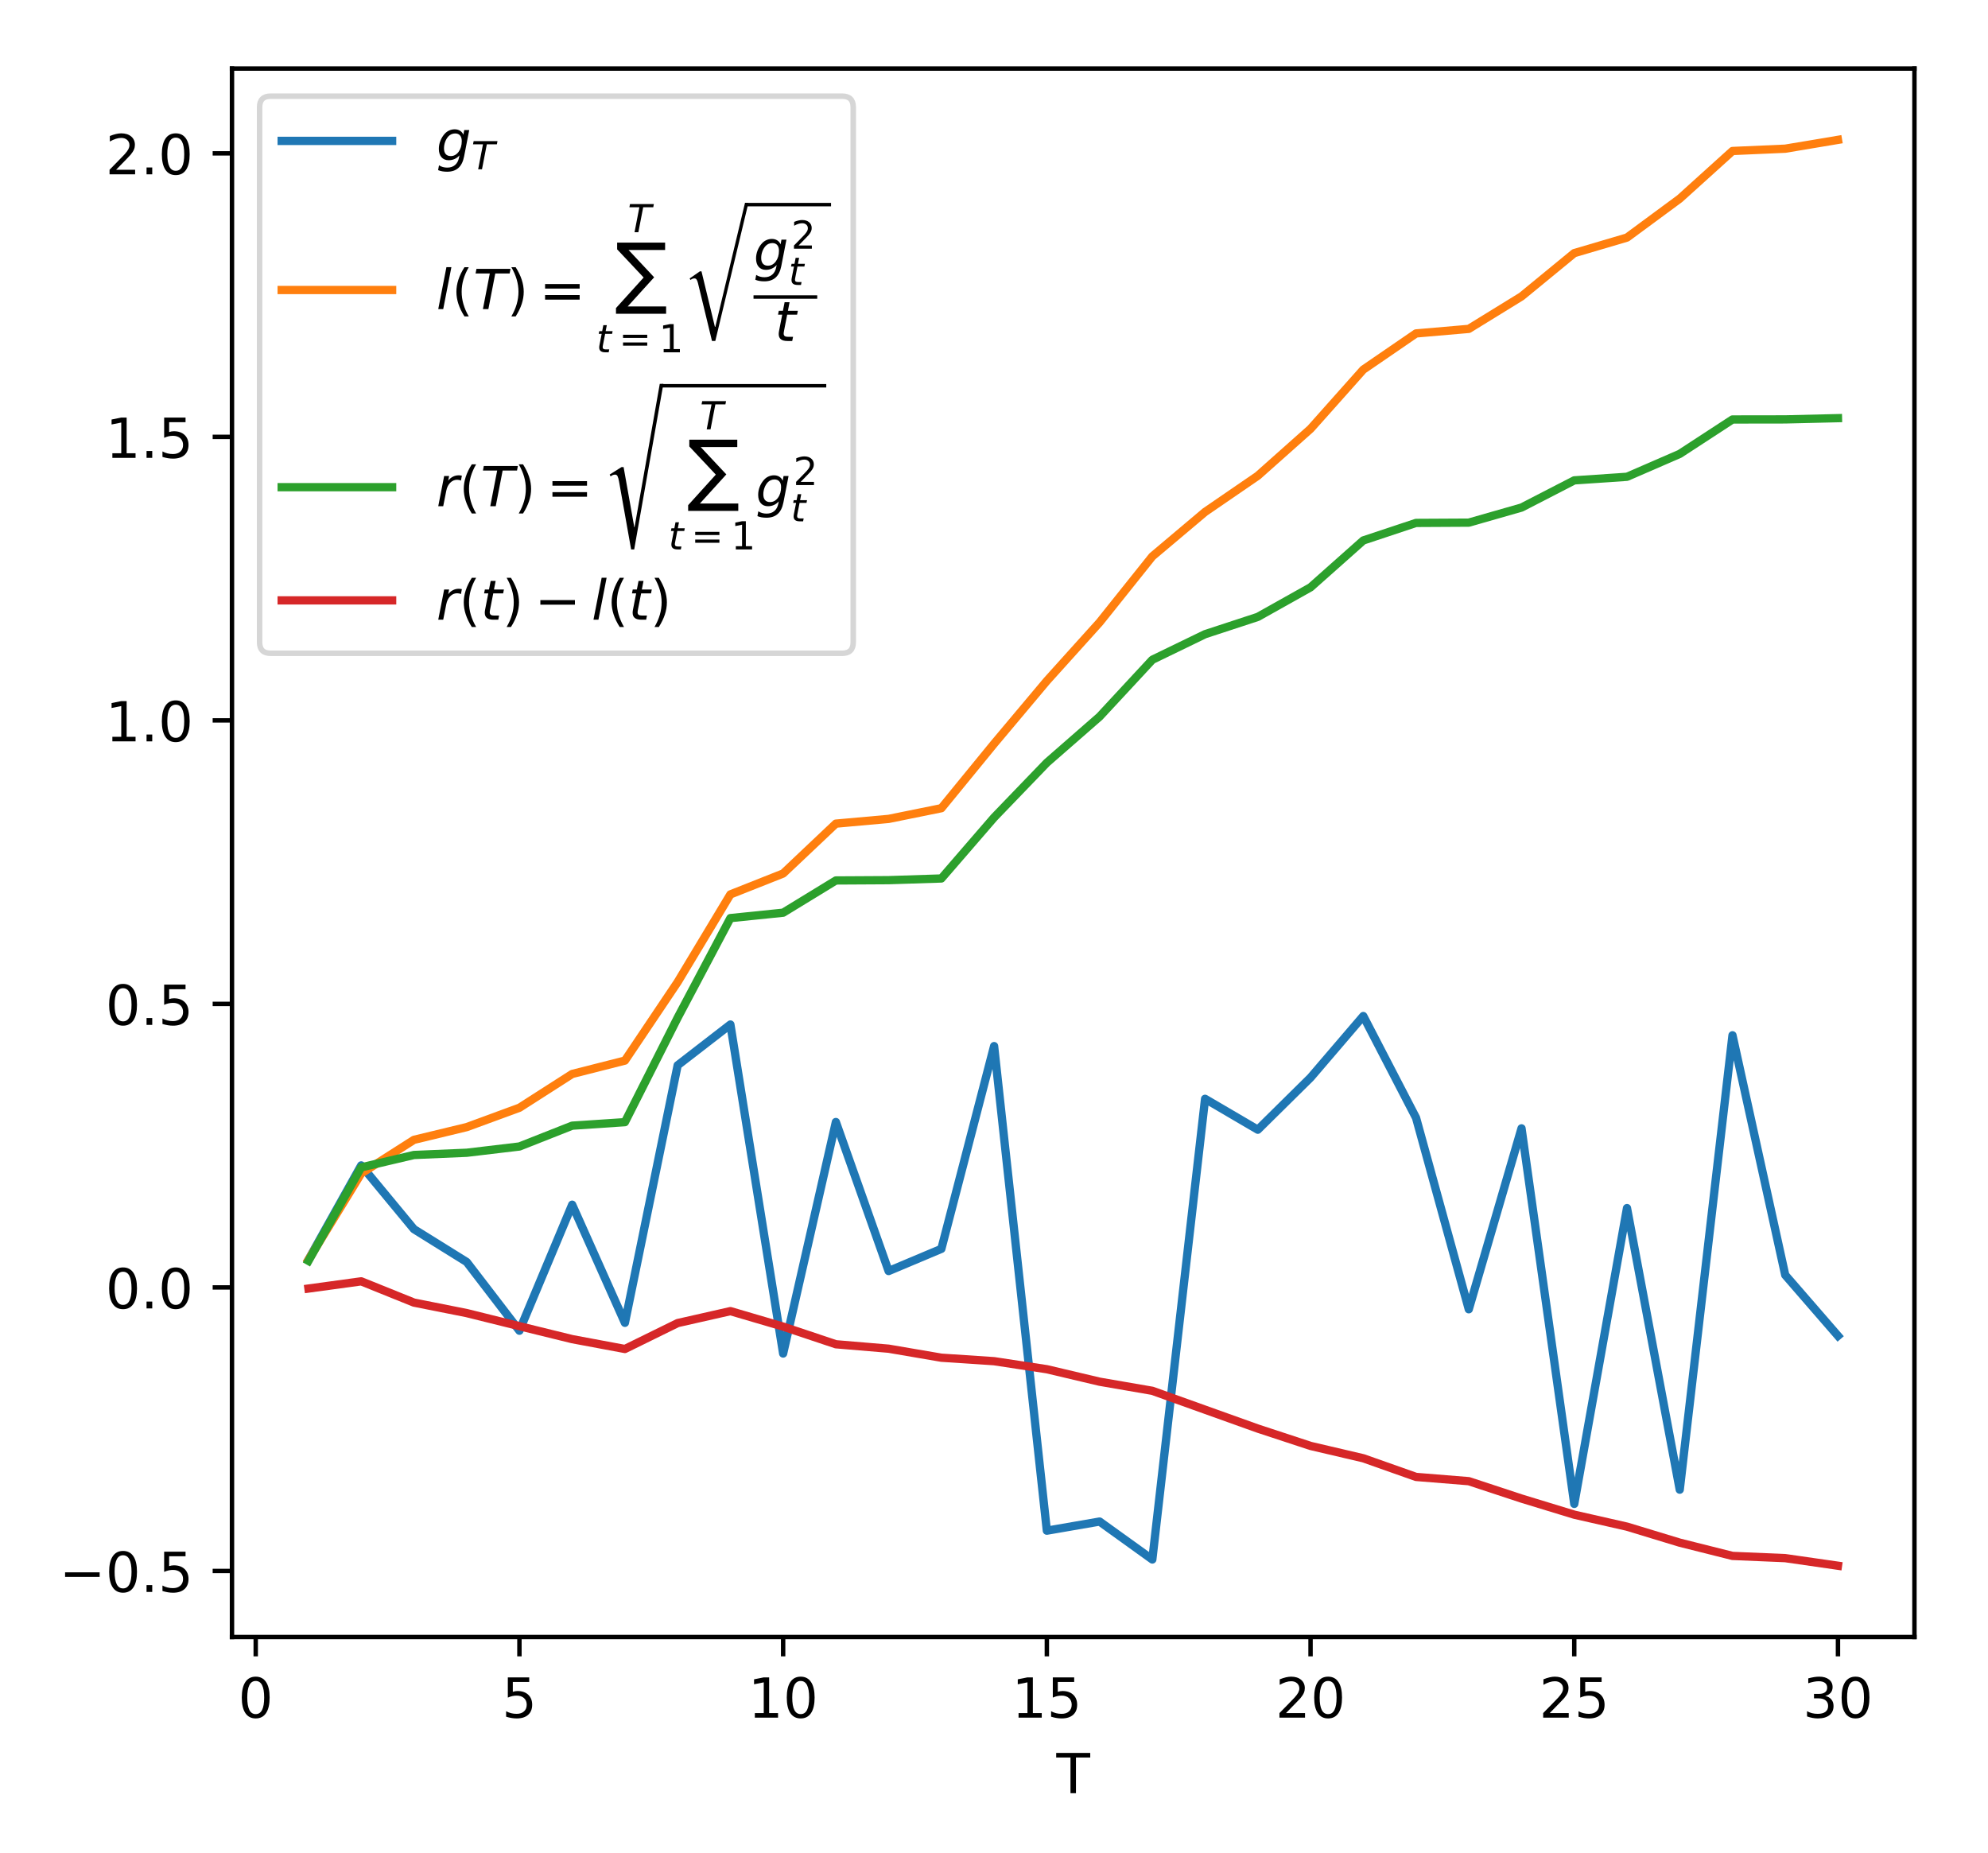 <?xml version="1.0" encoding="utf-8" standalone="no"?>
<!DOCTYPE svg PUBLIC "-//W3C//DTD SVG 1.1//EN"
  "http://www.w3.org/Graphics/SVG/1.1/DTD/svg11.dtd">
<!-- Created with matplotlib (https://matplotlib.org/) -->
<svg height="335.52pt" version="1.1" viewBox="0 0 360 335.52" width="360pt" xmlns="http://www.w3.org/2000/svg" xmlns:xlink="http://www.w3.org/1999/xlink">
 <defs>
  <style type="text/css">
*{stroke-linecap:butt;stroke-linejoin:round;}
  </style>
 </defs>
 <g id="figure_1">
  <g id="patch_1">
   <path d="M 0 335.52 
L 360 335.52 
L 360 0 
L 0 0 
z
" style="fill:#ffffff;"/>
  </g>
  <g id="axes_1">
   <g id="patch_2">
    <path d="M 42.01 296.413 
L 346.68 296.413 
L 346.68 12.414 
L 42.01 12.414 
z
" style="fill:#ffffff;"/>
   </g>
   <g id="matplotlib.axis_1">
    <g id="xtick_1">
     <g id="line2d_1">
      <defs>
       <path d="M 0 0 
L 0 3.5 
" id="m2469b05b66" style="stroke:#000000;stroke-width:0.8;"/>
      </defs>
      <g>
       <use style="stroke:#000000;stroke-width:0.8;" x="46.308" xlink:href="#m2469b05b66" y="296.413"/>
      </g>
     </g>
     <g id="text_1">
      <!-- 0 -->
      <defs>
       <path d="M 31.781 66.406 
Q 24.172 66.406 20.328 58.906 
Q 16.5 51.422 16.5 36.375 
Q 16.5 21.391 20.328 13.891 
Q 24.172 6.391 31.781 6.391 
Q 39.453 6.391 43.281 13.891 
Q 47.125 21.391 47.125 36.375 
Q 47.125 51.422 43.281 58.906 
Q 39.453 66.406 31.781 66.406 
z
M 31.781 74.219 
Q 44.047 74.219 50.516 64.516 
Q 56.984 54.828 56.984 36.375 
Q 56.984 17.969 50.516 8.266 
Q 44.047 -1.422 31.781 -1.422 
Q 19.531 -1.422 13.062 8.266 
Q 6.594 17.969 6.594 36.375 
Q 6.594 54.828 13.062 64.516 
Q 19.531 74.219 31.781 74.219 
z
" id="DejaVuSans-48"/>
      </defs>
      <g transform="translate(43.127 311.012)scale(0.1 -0.1)">
       <use xlink:href="#DejaVuSans-48"/>
      </g>
     </g>
    </g>
    <g id="xtick_2">
     <g id="line2d_2">
      <g>
       <use style="stroke:#000000;stroke-width:0.8;" x="94.062" xlink:href="#m2469b05b66" y="296.413"/>
      </g>
     </g>
     <g id="text_2">
      <!-- 5 -->
      <defs>
       <path d="M 10.797 72.906 
L 49.516 72.906 
L 49.516 64.594 
L 19.828 64.594 
L 19.828 46.734 
Q 21.969 47.469 24.109 47.828 
Q 26.266 48.188 28.422 48.188 
Q 40.625 48.188 47.75 41.5 
Q 54.891 34.812 54.891 23.391 
Q 54.891 11.625 47.562 5.094 
Q 40.234 -1.422 26.906 -1.422 
Q 22.312 -1.422 17.547 -0.641 
Q 12.797 0.141 7.719 1.703 
L 7.719 11.625 
Q 12.109 9.234 16.797 8.062 
Q 21.484 6.891 26.703 6.891 
Q 35.156 6.891 40.078 11.328 
Q 45.016 15.766 45.016 23.391 
Q 45.016 31 40.078 35.438 
Q 35.156 39.891 26.703 39.891 
Q 22.75 39.891 18.812 39.016 
Q 14.891 38.141 10.797 36.281 
z
" id="DejaVuSans-53"/>
      </defs>
      <g transform="translate(90.881 311.012)scale(0.1 -0.1)">
       <use xlink:href="#DejaVuSans-53"/>
      </g>
     </g>
    </g>
    <g id="xtick_3">
     <g id="line2d_3">
      <g>
       <use style="stroke:#000000;stroke-width:0.8;" x="141.816" xlink:href="#m2469b05b66" y="296.413"/>
      </g>
     </g>
     <g id="text_3">
      <!-- 10 -->
      <defs>
       <path d="M 12.406 8.297 
L 28.516 8.297 
L 28.516 63.922 
L 10.984 60.406 
L 10.984 69.391 
L 28.422 72.906 
L 38.281 72.906 
L 38.281 8.297 
L 54.391 8.297 
L 54.391 0 
L 12.406 0 
z
" id="DejaVuSans-49"/>
      </defs>
      <g transform="translate(135.453 311.012)scale(0.1 -0.1)">
       <use xlink:href="#DejaVuSans-49"/>
       <use x="63.623" xlink:href="#DejaVuSans-48"/>
      </g>
     </g>
    </g>
    <g id="xtick_4">
     <g id="line2d_4">
      <g>
       <use style="stroke:#000000;stroke-width:0.8;" x="189.57" xlink:href="#m2469b05b66" y="296.413"/>
      </g>
     </g>
     <g id="text_4">
      <!-- 15 -->
      <g transform="translate(183.207 311.012)scale(0.1 -0.1)">
       <use xlink:href="#DejaVuSans-49"/>
       <use x="63.623" xlink:href="#DejaVuSans-53"/>
      </g>
     </g>
    </g>
    <g id="xtick_5">
     <g id="line2d_5">
      <g>
       <use style="stroke:#000000;stroke-width:0.8;" x="237.324" xlink:href="#m2469b05b66" y="296.413"/>
      </g>
     </g>
     <g id="text_5">
      <!-- 20 -->
      <defs>
       <path d="M 19.188 8.297 
L 53.609 8.297 
L 53.609 0 
L 7.328 0 
L 7.328 8.297 
Q 12.938 14.109 22.625 23.891 
Q 32.328 33.688 34.812 36.531 
Q 39.547 41.844 41.422 45.531 
Q 43.312 49.219 43.312 52.781 
Q 43.312 58.594 39.234 62.25 
Q 35.156 65.922 28.609 65.922 
Q 23.969 65.922 18.812 64.312 
Q 13.672 62.703 7.812 59.422 
L 7.812 69.391 
Q 13.766 71.781 18.938 73 
Q 24.125 74.219 28.422 74.219 
Q 39.75 74.219 46.484 68.547 
Q 53.219 62.891 53.219 53.422 
Q 53.219 48.922 51.531 44.891 
Q 49.859 40.875 45.406 35.406 
Q 44.188 33.984 37.641 27.219 
Q 31.109 20.453 19.188 8.297 
z
" id="DejaVuSans-50"/>
      </defs>
      <g transform="translate(230.961 311.012)scale(0.1 -0.1)">
       <use xlink:href="#DejaVuSans-50"/>
       <use x="63.623" xlink:href="#DejaVuSans-48"/>
      </g>
     </g>
    </g>
    <g id="xtick_6">
     <g id="line2d_6">
      <g>
       <use style="stroke:#000000;stroke-width:0.8;" x="285.077" xlink:href="#m2469b05b66" y="296.413"/>
      </g>
     </g>
     <g id="text_6">
      <!-- 25 -->
      <g transform="translate(278.715 311.012)scale(0.1 -0.1)">
       <use xlink:href="#DejaVuSans-50"/>
       <use x="63.623" xlink:href="#DejaVuSans-53"/>
      </g>
     </g>
    </g>
    <g id="xtick_7">
     <g id="line2d_7">
      <g>
       <use style="stroke:#000000;stroke-width:0.8;" x="332.831" xlink:href="#m2469b05b66" y="296.413"/>
      </g>
     </g>
     <g id="text_7">
      <!-- 30 -->
      <defs>
       <path d="M 40.578 39.312 
Q 47.656 37.797 51.625 33 
Q 55.609 28.219 55.609 21.188 
Q 55.609 10.406 48.188 4.484 
Q 40.766 -1.422 27.094 -1.422 
Q 22.516 -1.422 17.656 -0.516 
Q 12.797 0.391 7.625 2.203 
L 7.625 11.719 
Q 11.719 9.328 16.594 8.109 
Q 21.484 6.891 26.812 6.891 
Q 36.078 6.891 40.938 10.547 
Q 45.797 14.203 45.797 21.188 
Q 45.797 27.641 41.281 31.266 
Q 36.766 34.906 28.719 34.906 
L 20.219 34.906 
L 20.219 43.016 
L 29.109 43.016 
Q 36.375 43.016 40.234 45.922 
Q 44.094 48.828 44.094 54.297 
Q 44.094 59.906 40.109 62.906 
Q 36.141 65.922 28.719 65.922 
Q 24.656 65.922 20.016 65.031 
Q 15.375 64.156 9.812 62.312 
L 9.812 71.094 
Q 15.438 72.656 20.344 73.438 
Q 25.25 74.219 29.594 74.219 
Q 40.828 74.219 47.359 69.109 
Q 53.906 64.016 53.906 55.328 
Q 53.906 49.266 50.438 45.094 
Q 46.969 40.922 40.578 39.312 
z
" id="DejaVuSans-51"/>
      </defs>
      <g transform="translate(326.469 311.012)scale(0.1 -0.1)">
       <use xlink:href="#DejaVuSans-51"/>
       <use x="63.623" xlink:href="#DejaVuSans-48"/>
      </g>
     </g>
    </g>
    <g id="text_8">
     <!-- T -->
     <defs>
      <path d="M -0.297 72.906 
L 61.375 72.906 
L 61.375 64.594 
L 35.5 64.594 
L 35.5 0 
L 25.594 0 
L 25.594 64.594 
L -0.297 64.594 
z
" id="DejaVuSans-84"/>
     </defs>
     <g transform="translate(191.291 324.69)scale(0.1 -0.1)">
      <use xlink:href="#DejaVuSans-84"/>
     </g>
    </g>
   </g>
   <g id="matplotlib.axis_2">
    <g id="ytick_1">
     <g id="line2d_8">
      <defs>
       <path d="M 0 0 
L -3.5 0 
" id="mfe57fc68f0" style="stroke:#000000;stroke-width:0.8;"/>
      </defs>
      <g>
       <use style="stroke:#000000;stroke-width:0.8;" x="42.01" xlink:href="#mfe57fc68f0" y="284.45"/>
      </g>
     </g>
     <g id="text_9">
      <!-- −0.5 -->
      <defs>
       <path d="M 10.594 35.5 
L 73.188 35.5 
L 73.188 27.203 
L 10.594 27.203 
z
" id="DejaVuSans-8722"/>
       <path d="M 10.688 12.406 
L 21 12.406 
L 21 0 
L 10.688 0 
z
" id="DejaVuSans-46"/>
      </defs>
      <g transform="translate(10.727 288.25)scale(0.1 -0.1)">
       <use xlink:href="#DejaVuSans-8722"/>
       <use x="83.789" xlink:href="#DejaVuSans-48"/>
       <use x="147.412" xlink:href="#DejaVuSans-46"/>
       <use x="179.199" xlink:href="#DejaVuSans-53"/>
      </g>
     </g>
    </g>
    <g id="ytick_2">
     <g id="line2d_9">
      <g>
       <use style="stroke:#000000;stroke-width:0.8;" x="42.01" xlink:href="#mfe57fc68f0" y="233.113"/>
      </g>
     </g>
     <g id="text_10">
      <!-- 0.0 -->
      <g transform="translate(19.107 236.913)scale(0.1 -0.1)">
       <use xlink:href="#DejaVuSans-48"/>
       <use x="63.623" xlink:href="#DejaVuSans-46"/>
       <use x="95.41" xlink:href="#DejaVuSans-48"/>
      </g>
     </g>
    </g>
    <g id="ytick_3">
     <g id="line2d_10">
      <g>
       <use style="stroke:#000000;stroke-width:0.8;" x="42.01" xlink:href="#mfe57fc68f0" y="181.776"/>
      </g>
     </g>
     <g id="text_11">
      <!-- 0.5 -->
      <g transform="translate(19.107 185.576)scale(0.1 -0.1)">
       <use xlink:href="#DejaVuSans-48"/>
       <use x="63.623" xlink:href="#DejaVuSans-46"/>
       <use x="95.41" xlink:href="#DejaVuSans-53"/>
      </g>
     </g>
    </g>
    <g id="ytick_4">
     <g id="line2d_11">
      <g>
       <use style="stroke:#000000;stroke-width:0.8;" x="42.01" xlink:href="#mfe57fc68f0" y="130.44"/>
      </g>
     </g>
     <g id="text_12">
      <!-- 1.0 -->
      <g transform="translate(19.107 134.239)scale(0.1 -0.1)">
       <use xlink:href="#DejaVuSans-49"/>
       <use x="63.623" xlink:href="#DejaVuSans-46"/>
       <use x="95.41" xlink:href="#DejaVuSans-48"/>
      </g>
     </g>
    </g>
    <g id="ytick_5">
     <g id="line2d_12">
      <g>
       <use style="stroke:#000000;stroke-width:0.8;" x="42.01" xlink:href="#mfe57fc68f0" y="79.103"/>
      </g>
     </g>
     <g id="text_13">
      <!-- 1.5 -->
      <g transform="translate(19.107 82.902)scale(0.1 -0.1)">
       <use xlink:href="#DejaVuSans-49"/>
       <use x="63.623" xlink:href="#DejaVuSans-46"/>
       <use x="95.41" xlink:href="#DejaVuSans-53"/>
      </g>
     </g>
    </g>
    <g id="ytick_6">
     <g id="line2d_13">
      <g>
       <use style="stroke:#000000;stroke-width:0.8;" x="42.01" xlink:href="#mfe57fc68f0" y="27.766"/>
      </g>
     </g>
     <g id="text_14">
      <!-- 2.0 -->
      <g transform="translate(19.107 31.565)scale(0.1 -0.1)">
       <use xlink:href="#DejaVuSans-50"/>
       <use x="63.623" xlink:href="#DejaVuSans-46"/>
       <use x="95.41" xlink:href="#DejaVuSans-48"/>
      </g>
     </g>
    </g>
   </g>
   <g id="line2d_14">
    <path clip-path="url(#p8deb90b012)" d="M 55.859 228.102 
L 65.409 211.019 
L 74.96 222.562 
L 84.511 228.505 
L 94.062 240.952 
L 103.613 218.134 
L 113.163 239.522 
L 122.714 192.889 
L 132.265 185.507 
L 141.816 245.081 
L 151.366 203.161 
L 160.917 230.147 
L 170.468 226.127 
L 180.019 189.416 
L 189.57 277.157 
L 199.12 275.504 
L 208.671 282.374 
L 218.222 198.962 
L 227.773 204.554 
L 237.324 195.123 
L 246.874 183.972 
L 256.425 202.398 
L 265.976 237.068 
L 275.527 204.31 
L 285.077 272.307 
L 294.628 218.747 
L 304.179 269.732 
L 313.73 187.458 
L 323.281 230.87 
L 332.831 241.875 
" style="fill:none;stroke:#1f77b4;stroke-linecap:square;stroke-width:1.5;"/>
   </g>
   <g id="line2d_15">
    <path clip-path="url(#p8deb90b012)" d="M 55.859 228.102 
L 65.409 212.478 
L 74.96 206.387 
L 84.511 204.083 
L 94.062 200.577 
L 103.613 194.462 
L 113.163 192.04 
L 122.714 177.818 
L 132.265 161.949 
L 141.816 158.165 
L 151.366 149.134 
L 160.917 148.277 
L 170.468 146.34 
L 180.019 134.661 
L 189.57 123.289 
L 199.12 112.691 
L 208.671 100.744 
L 218.222 92.694 
L 227.773 86.142 
L 237.324 77.647 
L 246.874 66.924 
L 256.425 60.375 
L 265.976 59.55 
L 275.527 53.671 
L 285.077 45.832 
L 294.628 43.015 
L 304.179 35.968 
L 313.73 27.34 
L 323.281 26.923 
L 332.831 25.323 
" style="fill:none;stroke:#ff7f0e;stroke-linecap:square;stroke-width:1.5;"/>
   </g>
   <g id="line2d_16">
    <path clip-path="url(#p8deb90b012)" d="M 55.859 228.304 
L 65.409 211.374 
L 74.96 209.132 
L 84.511 208.728 
L 94.062 207.594 
L 103.613 203.824 
L 113.163 203.186 
L 122.714 184.272 
L 132.265 166.239 
L 141.816 165.26 
L 151.366 159.424 
L 160.917 159.369 
L 170.468 159.065 
L 180.019 148.017 
L 189.57 138.1 
L 199.12 129.759 
L 208.671 119.463 
L 218.222 114.832 
L 227.773 111.699 
L 237.324 106.345 
L 246.874 97.859 
L 256.425 94.684 
L 265.976 94.632 
L 275.527 91.901 
L 285.077 86.979 
L 294.628 86.33 
L 304.179 82.183 
L 313.73 75.954 
L 323.281 75.939 
L 332.831 75.714 
" style="fill:none;stroke:#2ca02c;stroke-linecap:square;stroke-width:1.5;"/>
   </g>
   <g id="line2d_17">
    <path clip-path="url(#p8deb90b012)" d="M 55.859 233.316 
L 65.409 232.009 
L 74.96 235.859 
L 84.511 237.758 
L 94.062 240.13 
L 103.613 242.476 
L 113.163 244.26 
L 122.714 239.567 
L 132.265 237.403 
L 141.816 240.208 
L 151.366 243.403 
L 160.917 244.205 
L 170.468 245.838 
L 180.019 246.469 
L 189.57 247.924 
L 199.12 250.181 
L 208.671 251.832 
L 218.222 255.252 
L 227.773 258.67 
L 237.324 261.811 
L 246.874 264.048 
L 256.425 267.423 
L 265.976 268.195 
L 275.527 271.344 
L 285.077 274.26 
L 294.628 276.429 
L 304.179 279.329 
L 313.73 281.727 
L 323.281 282.129 
L 332.831 283.504 
" style="fill:none;stroke:#d62728;stroke-linecap:square;stroke-width:1.5;"/>
   </g>
   <g id="patch_3">
    <path d="M 42.01 296.413 
L 42.01 12.414 
" style="fill:none;stroke:#000000;stroke-linecap:square;stroke-linejoin:miter;stroke-width:0.8;"/>
   </g>
   <g id="patch_4">
    <path d="M 346.68 296.413 
L 346.68 12.414 
" style="fill:none;stroke:#000000;stroke-linecap:square;stroke-linejoin:miter;stroke-width:0.8;"/>
   </g>
   <g id="patch_5">
    <path d="M 42.01 296.413 
L 346.68 296.413 
" style="fill:none;stroke:#000000;stroke-linecap:square;stroke-linejoin:miter;stroke-width:0.8;"/>
   </g>
   <g id="patch_6">
    <path d="M 42.01 12.414 
L 346.68 12.414 
" style="fill:none;stroke:#000000;stroke-linecap:square;stroke-linejoin:miter;stroke-width:0.8;"/>
   </g>
   <g id="legend_1">
    <g id="patch_7">
     <path d="M 49.01 118.291 
L 152.51 118.291 
Q 154.51 118.291 154.51 116.291 
L 154.51 19.414 
Q 154.51 17.414 152.51 17.414 
L 49.01 17.414 
Q 47.01 17.414 47.01 19.414 
L 47.01 116.291 
Q 47.01 118.291 49.01 118.291 
z
" style="fill:#ffffff;opacity:0.8;stroke:#cccccc;stroke-linejoin:miter;"/>
    </g>
    <g id="line2d_18">
     <path d="M 51.01 25.513 
L 71.01 25.513 
" style="fill:none;stroke:#1f77b4;stroke-linecap:square;stroke-width:1.5;"/>
    </g>
    <g id="line2d_19"/>
    <g id="text_15">
     <!-- $g_T$ -->
     <defs>
      <path d="M 59.625 54.688 
L 50.297 6.781 
Q 47.609 -7.125 40.016 -13.953 
Q 32.422 -20.797 19.578 -20.797 
Q 14.844 -20.797 10.781 -20.094 
Q 6.734 -19.391 3.219 -17.922 
L 4.891 -9.188 
Q 8.203 -11.328 11.906 -12.344 
Q 15.625 -13.375 19.828 -13.375 
Q 28.375 -13.375 33.859 -8.703 
Q 39.359 -4.047 41.109 4.688 
L 41.891 8.797 
Q 38.141 4.5 33.156 2.25 
Q 28.172 0 22.406 0 
Q 14.109 0 9.344 5.484 
Q 4.594 10.984 4.594 20.609 
Q 4.594 28.172 7.469 35.422 
Q 10.359 42.672 15.578 48.297 
Q 19.047 52 23.656 54 
Q 28.266 56 33.297 56 
Q 38.812 56 42.906 53.438 
Q 47.016 50.875 49.031 46.188 
L 50.594 54.688 
z
M 46.094 34.625 
Q 46.094 41.266 42.969 44.875 
Q 39.844 48.484 34.078 48.484 
Q 30.516 48.484 27.297 47.062 
Q 24.078 45.656 21.781 43.109 
Q 18.062 38.922 15.984 33.234 
Q 13.922 27.547 13.922 21.484 
Q 13.922 14.75 17.062 11.125 
Q 20.219 7.516 26.125 7.516 
Q 34.672 7.516 40.375 15.25 
Q 46.094 23 46.094 34.625 
z
" id="DejaVuSans-Oblique-103"/>
      <path d="M 5.906 72.906 
L 67.578 72.906 
L 66.016 64.594 
L 39.984 64.594 
L 27.484 0 
L 17.578 0 
L 30.078 64.594 
L 4.297 64.594 
z
" id="DejaVuSans-Oblique-84"/>
     </defs>
     <g transform="translate(79.01 29.013)scale(0.1 -0.1)">
      <use xlink:href="#DejaVuSans-Oblique-103"/>
      <use transform="translate(63.477 -16.406)scale(0.7)" xlink:href="#DejaVuSans-Oblique-84"/>
     </g>
    </g>
    <g id="line2d_20">
     <path d="M 51.01 52.513 
L 71.01 52.513 
" style="fill:none;stroke:#ff7f0e;stroke-linecap:square;stroke-width:1.5;"/>
    </g>
    <g id="line2d_21"/>
    <g id="text_16">
     <!-- $l(T) = \sum_{t=1}^T \sqrt{\dfrac{g^2_t}{t}}$ -->
     <defs>
      <path d="M 18.312 75.984 
L 27.297 75.984 
L 12.5 0 
L 3.516 0 
z
" id="DejaVuSans-Oblique-108"/>
      <path d="M 31 75.875 
Q 24.469 64.656 21.281 53.656 
Q 18.109 42.672 18.109 31.391 
Q 18.109 20.125 21.312 9.062 
Q 24.516 -2 31 -13.188 
L 23.188 -13.188 
Q 15.875 -1.703 12.234 9.375 
Q 8.594 20.453 8.594 31.391 
Q 8.594 42.281 12.203 53.312 
Q 15.828 64.359 23.188 75.875 
z
" id="DejaVuSans-40"/>
      <path d="M 8.016 75.875 
L 15.828 75.875 
Q 23.141 64.359 26.781 53.312 
Q 30.422 42.281 30.422 31.391 
Q 30.422 20.453 26.781 9.375 
Q 23.141 -1.703 15.828 -13.188 
L 8.016 -13.188 
Q 14.5 -2 17.703 9.062 
Q 20.906 20.125 20.906 31.391 
Q 20.906 42.672 17.703 53.656 
Q 14.5 64.656 8.016 75.875 
z
" id="DejaVuSans-41"/>
      <path d="M 10.594 45.406 
L 73.188 45.406 
L 73.188 37.203 
L 10.594 37.203 
z
M 10.594 25.484 
L 73.188 25.484 
L 73.188 17.188 
L 10.594 17.188 
z
" id="DejaVuSans-61"/>
      <path d="M 3.812 101.703 
L 90.672 101.703 
L 90.672 88.375 
L 24.469 88.375 
L 70.844 38.875 
L 22.953 -13.875 
L 92.484 -13.875 
L 92.484 -27.156 
L 1.703 -27.156 
L 1.703 -16.844 
L 51.812 38.484 
L 3.812 89.5 
z
" id="DejaVuSansDisplay-8721"/>
      <path d="M 42.281 54.688 
L 40.922 47.703 
L 23 47.703 
L 17.188 18.016 
Q 16.891 16.359 16.75 15.234 
Q 16.609 14.109 16.609 13.484 
Q 16.609 10.359 18.484 8.938 
Q 20.359 7.516 24.516 7.516 
L 33.594 7.516 
L 32.078 0 
L 23.484 0 
Q 15.484 0 11.547 3.125 
Q 7.625 6.25 7.625 12.594 
Q 7.625 13.719 7.766 15.062 
Q 7.906 16.406 8.203 18.016 
L 14.016 47.703 
L 6.391 47.703 
L 7.812 54.688 
L 15.281 54.688 
L 18.312 70.219 
L 27.297 70.219 
L 24.312 54.688 
z
" id="DejaVuSans-Oblique-116"/>
      <path d="M 115.703 205.594 
L 56.703 -40.406 
L 50.797 -40.406 
L 25.797 62.797 
Q 24.797 66.797 23.391 68.891 
Q 22 71 19.406 71 
Q 16.094 71 12.5 68.203 
L 11 70.906 
L 29.297 83.594 
L 32.094 83.594 
L 56 -15.297 
L 56.703 -15.297 
L 109.594 205.594 
z
" id="STIXSizeTwoSym-Regular-8730"/>
     </defs>
     <g transform="translate(79.01 56.013)scale(0.1 -0.1)">
      <use transform="translate(0 0.406)" xlink:href="#DejaVuSans-Oblique-108"/>
      <use transform="translate(27.783 0.406)" xlink:href="#DejaVuSans-40"/>
      <use transform="translate(66.797 0.406)" xlink:href="#DejaVuSans-Oblique-84"/>
      <use transform="translate(127.881 0.406)" xlink:href="#DejaVuSans-41"/>
      <use transform="translate(186.377 0.406)" xlink:href="#DejaVuSans-61"/>
      <use transform="translate(346.648 139.609)scale(0.7)" xlink:href="#DejaVuSans-Oblique-84"/>
      <use transform="translate(323.648 19.156)" xlink:href="#DejaVuSansDisplay-8721"/>
      <use transform="translate(289.648 -77.784)scale(0.7)" xlink:href="#DejaVuSans-Oblique-116"/>
      <use transform="translate(330.732 -77.784)scale(0.7)" xlink:href="#DejaVuSans-61"/>
      <use transform="translate(403.022 -77.784)scale(0.7)" xlink:href="#DejaVuSans-49"/>
      <use transform="translate(447.559 -16.172)scale(1.017)" xlink:href="#STIXSizeTwoSym-Regular-8730"/>
      <use transform="translate(574.408 71.516)" xlink:href="#DejaVuSans-Oblique-103"/>
      <use transform="translate(642.534 109.797)scale(0.7)" xlink:href="#DejaVuSans-50"/>
      <use transform="translate(637.885 44.172)scale(0.7)" xlink:href="#DejaVuSans-Oblique-116"/>
      <use transform="translate(612.408 -57.297)" xlink:href="#DejaVuSans-Oblique-116"/>
      <path d="M 561.908 186.5 
L 561.908 192.75 
L 714.805 192.75 
L 714.805 186.5 
L 561.908 186.5 
z
"/>
      <path d="M 574.408 19.172 
L 574.408 25.422 
L 689.805 25.422 
L 689.805 19.172 
L 574.408 19.172 
z
"/>
     </g>
    </g>
    <g id="line2d_22">
     <path d="M 51.01 88.213 
L 71.01 88.213 
" style="fill:none;stroke:#2ca02c;stroke-linecap:square;stroke-width:1.5;"/>
    </g>
    <g id="line2d_23"/>
    <g id="text_17">
     <!-- $r(T) = \sqrt{\sum_{t=1}^T g^2_t}$ -->
     <defs>
      <path d="M 44.578 46.391 
Q 43.219 47.125 41.453 47.516 
Q 39.703 47.906 37.703 47.906 
Q 30.516 47.906 25.141 42.453 
Q 19.781 37.016 18.016 27.875 
L 12.5 0 
L 3.516 0 
L 14.203 54.688 
L 23.188 54.688 
L 21.484 46.188 
Q 25.047 50.922 30 53.453 
Q 34.969 56 40.578 56 
Q 42.047 56 43.453 55.828 
Q 44.875 55.672 46.297 55.281 
z
" id="DejaVuSans-Oblique-114"/>
      <path d="M 111 256.5 
L 56.797 -51 
L 51.094 -51 
L 28.594 75.406 
Q 27.406 81.906 25.906 84.906 
Q 24.406 87.906 21.5 87.906 
Q 16.906 87.906 13 84.594 
L 11.203 88 
L 33.203 101.906 
L 37.094 101.906 
L 57 -9.906 
L 57.406 -9.906 
L 104.297 256.5 
z
" id="STIXSizeThreeSym-Regular-8730"/>
     </defs>
     <g transform="translate(79.01 91.713)scale(0.1 -0.1)">
      <use transform="translate(0 0.519)" xlink:href="#DejaVuSans-Oblique-114"/>
      <use transform="translate(41.113 0.519)" xlink:href="#DejaVuSans-40"/>
      <use transform="translate(80.127 0.519)" xlink:href="#DejaVuSans-Oblique-84"/>
      <use transform="translate(141.211 0.519)" xlink:href="#DejaVuSans-41"/>
      <use transform="translate(199.707 0.519)" xlink:href="#DejaVuSans-61"/>
      <use transform="translate(302.979 -27.969)scale(0.975)" xlink:href="#STIXSizeThreeSym-Regular-8730"/>
      <use transform="translate(477.338 139.716)scale(0.7)" xlink:href="#DejaVuSans-Oblique-84"/>
      <use transform="translate(454.338 19.262)" xlink:href="#DejaVuSansDisplay-8721"/>
      <use transform="translate(420.338 -77.678)scale(0.7)" xlink:href="#DejaVuSans-Oblique-116"/>
      <use transform="translate(461.422 -77.678)scale(0.7)" xlink:href="#DejaVuSans-61"/>
      <use transform="translate(533.712 -77.678)scale(0.7)" xlink:href="#DejaVuSans-49"/>
      <use transform="translate(578.248 0.512)" xlink:href="#DejaVuSans-Oblique-103"/>
      <use transform="translate(646.375 38.794)scale(0.7)" xlink:href="#DejaVuSans-50"/>
      <use transform="translate(641.725 -26.831)scale(0.7)" xlink:href="#DejaVuSans-Oblique-116"/>
      <path d="M 407.838 215.5 
L 407.838 221.75 
L 706.145 221.75 
L 706.145 215.5 
L 407.838 215.5 
z
"/>
     </g>
    </g>
    <g id="line2d_24">
     <path d="M 51.01 108.711 
L 71.01 108.711 
" style="fill:none;stroke:#d62728;stroke-linecap:square;stroke-width:1.5;"/>
    </g>
    <g id="line2d_25"/>
    <g id="text_18">
     <!-- $r(t) - l(t)$ -->
     <g transform="translate(79.01 112.211)scale(0.1 -0.1)">
      <use transform="translate(0 0.016)" xlink:href="#DejaVuSans-Oblique-114"/>
      <use transform="translate(41.113 0.016)" xlink:href="#DejaVuSans-40"/>
      <use transform="translate(80.127 0.016)" xlink:href="#DejaVuSans-Oblique-116"/>
      <use transform="translate(119.336 0.016)" xlink:href="#DejaVuSans-41"/>
      <use transform="translate(177.832 0.016)" xlink:href="#DejaVuSans-8722"/>
      <use transform="translate(281.104 0.016)" xlink:href="#DejaVuSans-Oblique-108"/>
      <use transform="translate(308.887 0.016)" xlink:href="#DejaVuSans-40"/>
      <use transform="translate(347.9 0.016)" xlink:href="#DejaVuSans-Oblique-116"/>
      <use transform="translate(387.109 0.016)" xlink:href="#DejaVuSans-41"/>
     </g>
    </g>
   </g>
  </g>
 </g>
 <defs>
  <clipPath id="p8deb90b012">
   <rect height="283.999" width="304.67" x="42.01" y="12.414"/>
  </clipPath>
 </defs>
</svg>
